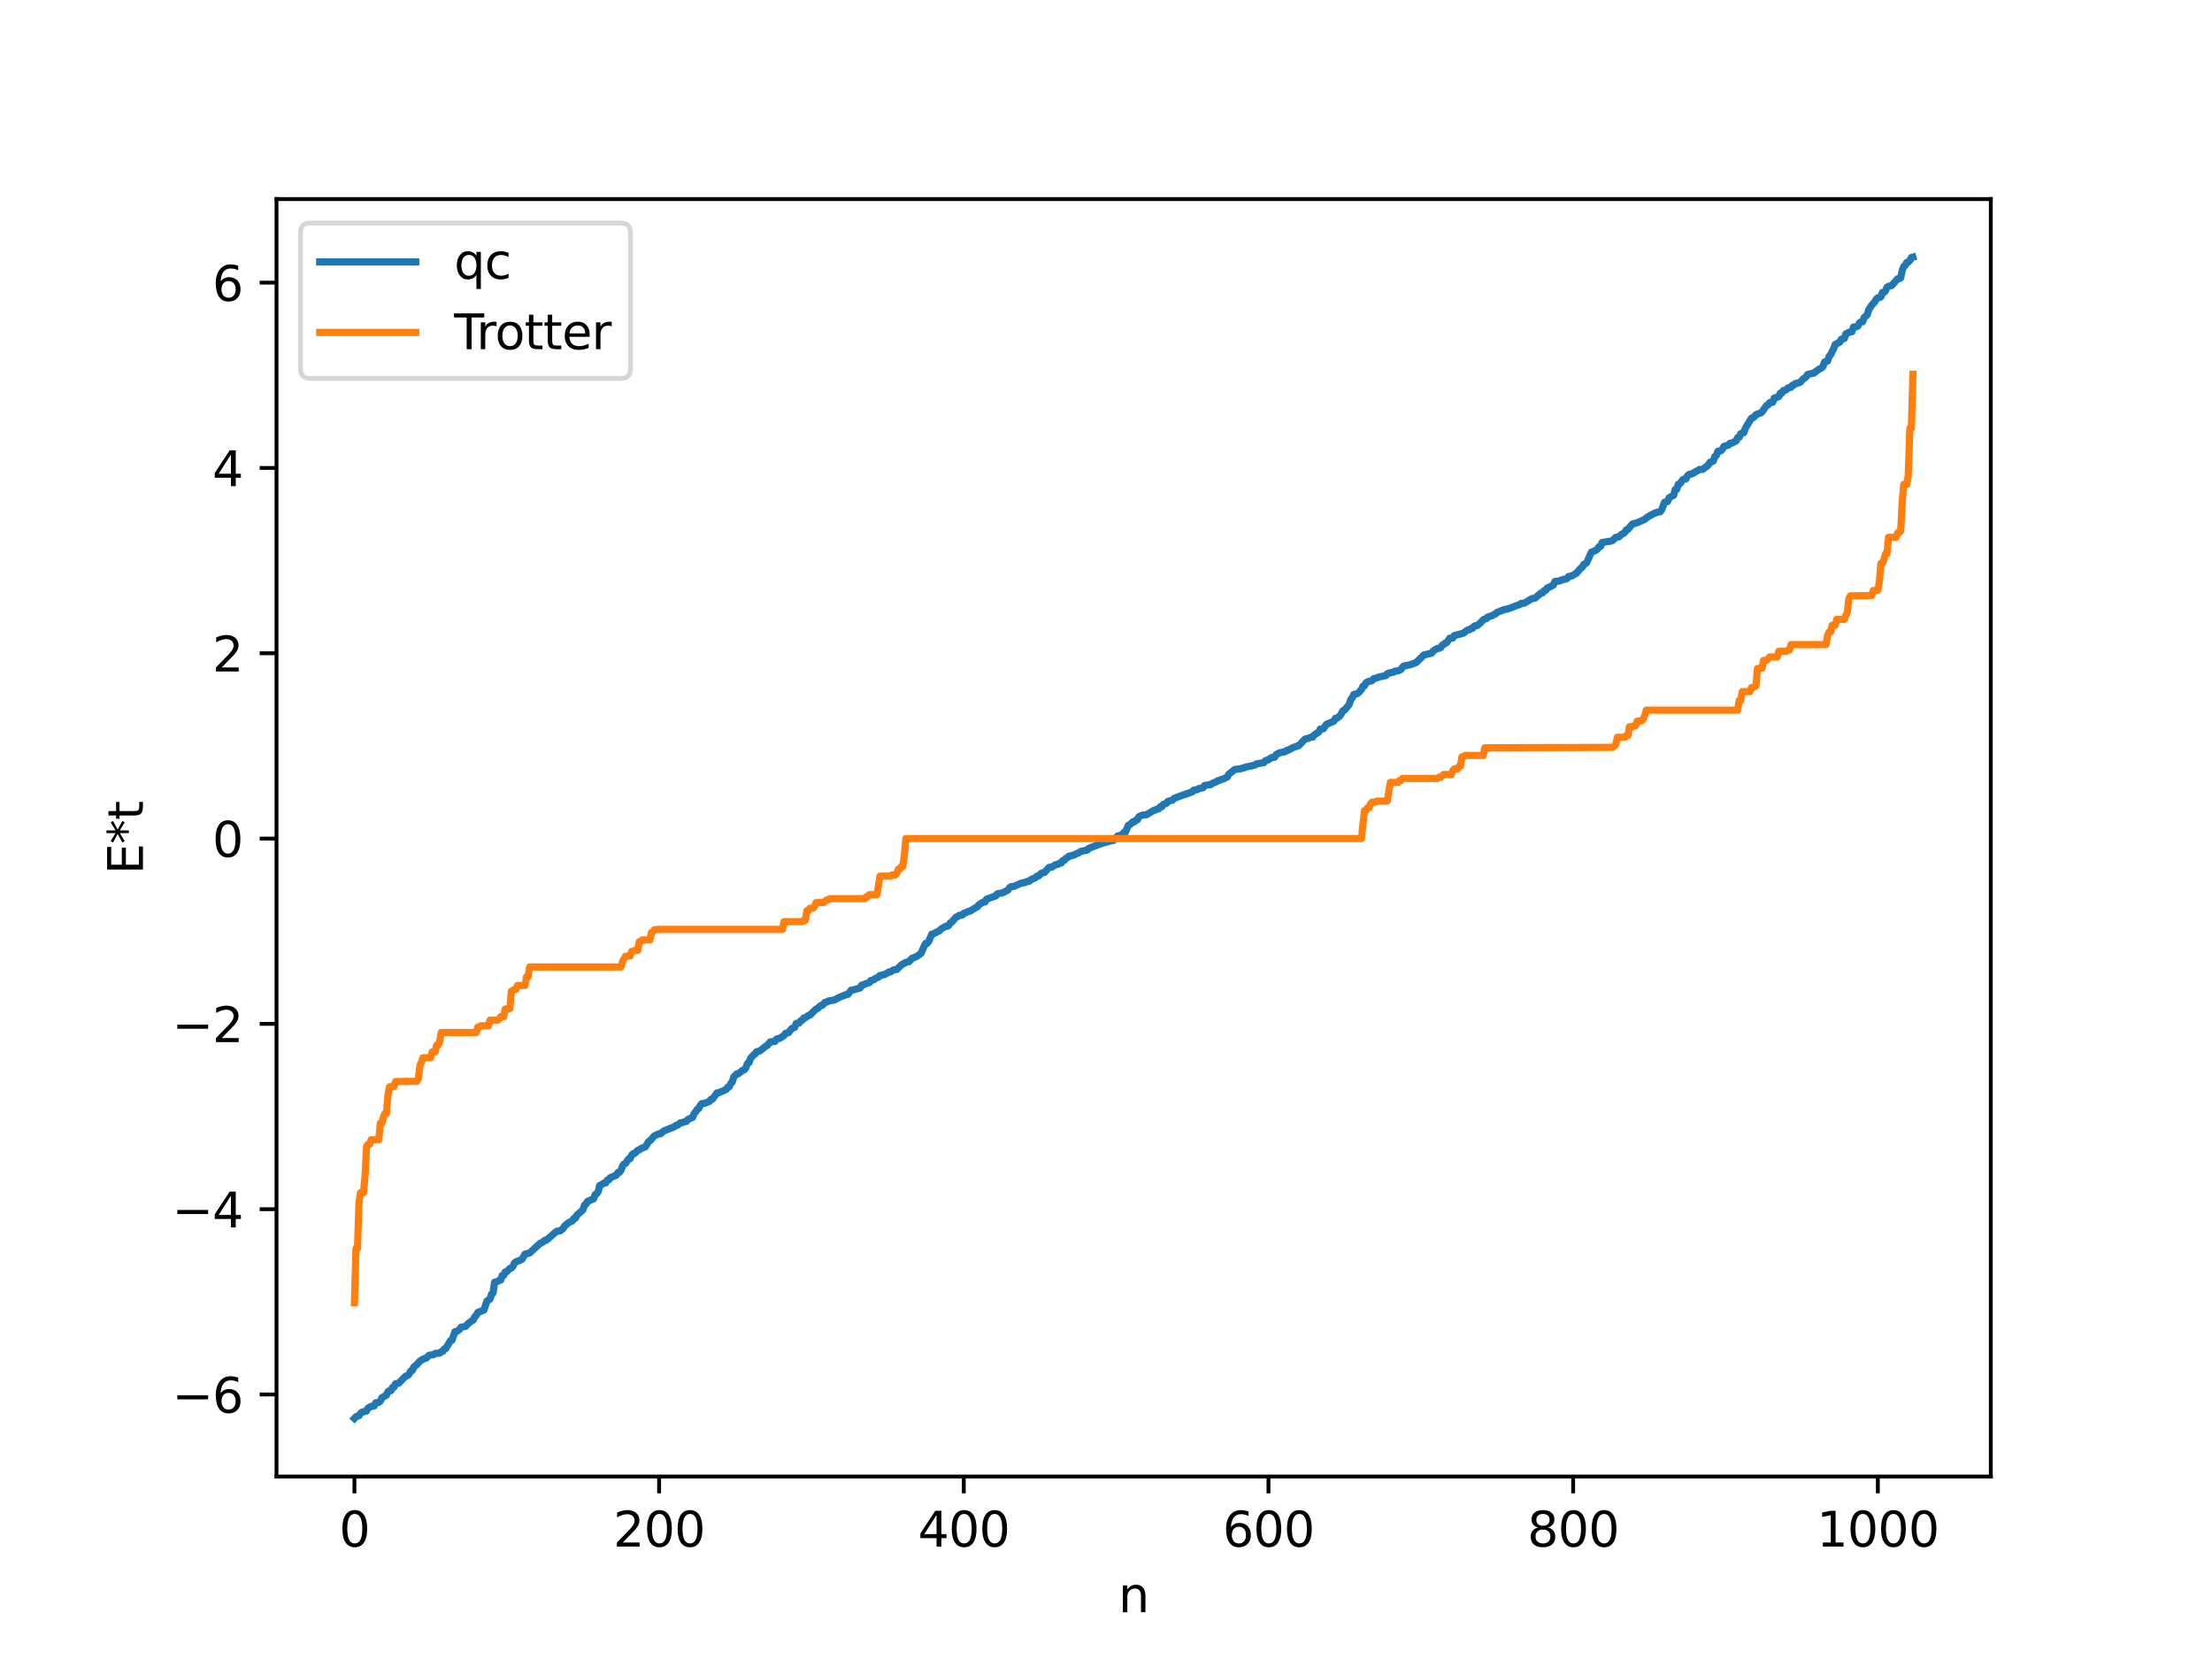 <?xml version="1.0" encoding="utf-8" standalone="no"?>
<!DOCTYPE svg PUBLIC "-//W3C//DTD SVG 1.1//EN"
  "http://www.w3.org/Graphics/SVG/1.1/DTD/svg11.dtd">
<svg xmlns:xlink="http://www.w3.org/1999/xlink" width="460.8pt" height="345.6pt" viewBox="0 0 460.8 345.6" xmlns="http://www.w3.org/2000/svg" version="1.1">
 <defs>
  <style type="text/css">*{stroke-linejoin: round; stroke-linecap: butt}</style>
 </defs>
 <g id="figure_1">
  <g id="patch_1">
   <path d="M 0 345.6 
L 460.8 345.6 
L 460.8 0 
L 0 0 
z
" style="fill: #ffffff"/>
  </g>
  <g id="axes_1">
   <g id="patch_2">
    <path d="M 57.6 307.584 
L 414.72 307.584 
L 414.72 41.472 
L 57.6 41.472 
z
" style="fill: #ffffff"/>
   </g>
   <g id="matplotlib.axis_1">
    <g id="xtick_1">
     <g id="line2d_1">
      <defs>
       <path id="m71a234189a" d="M 0 0 
L 0 3.5 
" style="stroke: #000000; stroke-width: 0.8"/>
      </defs>
      <g>
       <use xlink:href="#m71a234189a" x="73.833" y="307.584" style="stroke: #000000; stroke-width: 0.8"/>
      </g>
     </g>
     <g id="text_1">
      <!-- 0 -->
      <g transform="translate(70.651 322.182) scale(0.1 -0.1)">
       <defs>
        <path id="DejaVuSans-30" d="M 2034 4250 
Q 1547 4250 1301 3770 
Q 1056 3291 1056 2328 
Q 1056 1369 1301 889 
Q 1547 409 2034 409 
Q 2525 409 2770 889 
Q 3016 1369 3016 2328 
Q 3016 3291 2770 3770 
Q 2525 4250 2034 4250 
z
M 2034 4750 
Q 2819 4750 3233 4129 
Q 3647 3509 3647 2328 
Q 3647 1150 3233 529 
Q 2819 -91 2034 -91 
Q 1250 -91 836 529 
Q 422 1150 422 2328 
Q 422 3509 836 4129 
Q 1250 4750 2034 4750 
z
" transform="scale(0.016)"/>
       </defs>
       <use xlink:href="#DejaVuSans-30"/>
      </g>
     </g>
    </g>
    <g id="xtick_2">
     <g id="line2d_2">
      <g>
       <use xlink:href="#m71a234189a" x="137.304" y="307.584" style="stroke: #000000; stroke-width: 0.8"/>
      </g>
     </g>
     <g id="text_2">
      <!-- 200 -->
      <g transform="translate(127.76 322.182) scale(0.1 -0.1)">
       <defs>
        <path id="DejaVuSans-32" d="M 1228 531 
L 3431 531 
L 3431 0 
L 469 0 
L 469 531 
Q 828 903 1448 1529 
Q 2069 2156 2228 2338 
Q 2531 2678 2651 2914 
Q 2772 3150 2772 3378 
Q 2772 3750 2511 3984 
Q 2250 4219 1831 4219 
Q 1534 4219 1204 4116 
Q 875 4013 500 3803 
L 500 4441 
Q 881 4594 1212 4672 
Q 1544 4750 1819 4750 
Q 2544 4750 2975 4387 
Q 3406 4025 3406 3419 
Q 3406 3131 3298 2873 
Q 3191 2616 2906 2266 
Q 2828 2175 2409 1742 
Q 1991 1309 1228 531 
z
" transform="scale(0.016)"/>
       </defs>
       <use xlink:href="#DejaVuSans-32"/>
       <use xlink:href="#DejaVuSans-30" x="63.623"/>
       <use xlink:href="#DejaVuSans-30" x="127.246"/>
      </g>
     </g>
    </g>
    <g id="xtick_3">
     <g id="line2d_3">
      <g>
       <use xlink:href="#m71a234189a" x="200.775" y="307.584" style="stroke: #000000; stroke-width: 0.8"/>
      </g>
     </g>
     <g id="text_3">
      <!-- 400 -->
      <g transform="translate(191.231 322.182) scale(0.1 -0.1)">
       <defs>
        <path id="DejaVuSans-34" d="M 2419 4116 
L 825 1625 
L 2419 1625 
L 2419 4116 
z
M 2253 4666 
L 3047 4666 
L 3047 1625 
L 3713 1625 
L 3713 1100 
L 3047 1100 
L 3047 0 
L 2419 0 
L 2419 1100 
L 313 1100 
L 313 1709 
L 2253 4666 
z
" transform="scale(0.016)"/>
       </defs>
       <use xlink:href="#DejaVuSans-34"/>
       <use xlink:href="#DejaVuSans-30" x="63.623"/>
       <use xlink:href="#DejaVuSans-30" x="127.246"/>
      </g>
     </g>
    </g>
    <g id="xtick_4">
     <g id="line2d_4">
      <g>
       <use xlink:href="#m71a234189a" x="264.246" y="307.584" style="stroke: #000000; stroke-width: 0.8"/>
      </g>
     </g>
     <g id="text_4">
      <!-- 600 -->
      <g transform="translate(254.702 322.182) scale(0.1 -0.1)">
       <defs>
        <path id="DejaVuSans-36" d="M 2113 2584 
Q 1688 2584 1439 2293 
Q 1191 2003 1191 1497 
Q 1191 994 1439 701 
Q 1688 409 2113 409 
Q 2538 409 2786 701 
Q 3034 994 3034 1497 
Q 3034 2003 2786 2293 
Q 2538 2584 2113 2584 
z
M 3366 4563 
L 3366 3988 
Q 3128 4100 2886 4159 
Q 2644 4219 2406 4219 
Q 1781 4219 1451 3797 
Q 1122 3375 1075 2522 
Q 1259 2794 1537 2939 
Q 1816 3084 2150 3084 
Q 2853 3084 3261 2657 
Q 3669 2231 3669 1497 
Q 3669 778 3244 343 
Q 2819 -91 2113 -91 
Q 1303 -91 875 529 
Q 447 1150 447 2328 
Q 447 3434 972 4092 
Q 1497 4750 2381 4750 
Q 2619 4750 2861 4703 
Q 3103 4656 3366 4563 
z
" transform="scale(0.016)"/>
       </defs>
       <use xlink:href="#DejaVuSans-36"/>
       <use xlink:href="#DejaVuSans-30" x="63.623"/>
       <use xlink:href="#DejaVuSans-30" x="127.246"/>
      </g>
     </g>
    </g>
    <g id="xtick_5">
     <g id="line2d_5">
      <g>
       <use xlink:href="#m71a234189a" x="327.717" y="307.584" style="stroke: #000000; stroke-width: 0.8"/>
      </g>
     </g>
     <g id="text_5">
      <!-- 800 -->
      <g transform="translate(318.173 322.182) scale(0.1 -0.1)">
       <defs>
        <path id="DejaVuSans-38" d="M 2034 2216 
Q 1584 2216 1326 1975 
Q 1069 1734 1069 1313 
Q 1069 891 1326 650 
Q 1584 409 2034 409 
Q 2484 409 2743 651 
Q 3003 894 3003 1313 
Q 3003 1734 2745 1975 
Q 2488 2216 2034 2216 
z
M 1403 2484 
Q 997 2584 770 2862 
Q 544 3141 544 3541 
Q 544 4100 942 4425 
Q 1341 4750 2034 4750 
Q 2731 4750 3128 4425 
Q 3525 4100 3525 3541 
Q 3525 3141 3298 2862 
Q 3072 2584 2669 2484 
Q 3125 2378 3379 2068 
Q 3634 1759 3634 1313 
Q 3634 634 3220 271 
Q 2806 -91 2034 -91 
Q 1263 -91 848 271 
Q 434 634 434 1313 
Q 434 1759 690 2068 
Q 947 2378 1403 2484 
z
M 1172 3481 
Q 1172 3119 1398 2916 
Q 1625 2713 2034 2713 
Q 2441 2713 2670 2916 
Q 2900 3119 2900 3481 
Q 2900 3844 2670 4047 
Q 2441 4250 2034 4250 
Q 1625 4250 1398 4047 
Q 1172 3844 1172 3481 
z
" transform="scale(0.016)"/>
       </defs>
       <use xlink:href="#DejaVuSans-38"/>
       <use xlink:href="#DejaVuSans-30" x="63.623"/>
       <use xlink:href="#DejaVuSans-30" x="127.246"/>
      </g>
     </g>
    </g>
    <g id="xtick_6">
     <g id="line2d_6">
      <g>
       <use xlink:href="#m71a234189a" x="391.188" y="307.584" style="stroke: #000000; stroke-width: 0.8"/>
      </g>
     </g>
     <g id="text_6">
      <!-- 1000 -->
      <g transform="translate(378.463 322.182) scale(0.1 -0.1)">
       <defs>
        <path id="DejaVuSans-31" d="M 794 531 
L 1825 531 
L 1825 4091 
L 703 3866 
L 703 4441 
L 1819 4666 
L 2450 4666 
L 2450 531 
L 3481 531 
L 3481 0 
L 794 0 
L 794 531 
z
" transform="scale(0.016)"/>
       </defs>
       <use xlink:href="#DejaVuSans-31"/>
       <use xlink:href="#DejaVuSans-30" x="63.623"/>
       <use xlink:href="#DejaVuSans-30" x="127.246"/>
       <use xlink:href="#DejaVuSans-30" x="190.869"/>
      </g>
     </g>
    </g>
    <g id="text_7">
     <!-- n -->
     <g transform="translate(232.991 335.861) scale(0.1 -0.1)">
      <defs>
       <path id="DejaVuSans-6e" d="M 3513 2113 
L 3513 0 
L 2938 0 
L 2938 2094 
Q 2938 2591 2744 2837 
Q 2550 3084 2163 3084 
Q 1697 3084 1428 2787 
Q 1159 2491 1159 1978 
L 1159 0 
L 581 0 
L 581 3500 
L 1159 3500 
L 1159 2956 
Q 1366 3272 1645 3428 
Q 1925 3584 2291 3584 
Q 2894 3584 3203 3211 
Q 3513 2838 3513 2113 
z
" transform="scale(0.016)"/>
      </defs>
      <use xlink:href="#DejaVuSans-6e"/>
     </g>
    </g>
   </g>
   <g id="matplotlib.axis_2">
    <g id="ytick_1">
     <g id="line2d_7">
      <defs>
       <path id="md663ea1584" d="M 0 0 
L -3.5 0 
" style="stroke: #000000; stroke-width: 0.8"/>
      </defs>
      <g>
       <use xlink:href="#md663ea1584" x="57.6" y="290.497" style="stroke: #000000; stroke-width: 0.8"/>
      </g>
     </g>
     <g id="text_8">
      <!-- −6 -->
      <g transform="translate(35.858 294.296) scale(0.1 -0.1)">
       <defs>
        <path id="DejaVuSans-2212" d="M 678 2272 
L 4684 2272 
L 4684 1741 
L 678 1741 
L 678 2272 
z
" transform="scale(0.016)"/>
       </defs>
       <use xlink:href="#DejaVuSans-2212"/>
       <use xlink:href="#DejaVuSans-36" x="83.789"/>
      </g>
     </g>
    </g>
    <g id="ytick_2">
     <g id="line2d_8">
      <g>
       <use xlink:href="#md663ea1584" x="57.6" y="251.894" style="stroke: #000000; stroke-width: 0.8"/>
      </g>
     </g>
     <g id="text_9">
      <!-- −4 -->
      <g transform="translate(35.858 255.693) scale(0.1 -0.1)">
       <use xlink:href="#DejaVuSans-2212"/>
       <use xlink:href="#DejaVuSans-34" x="83.789"/>
      </g>
     </g>
    </g>
    <g id="ytick_3">
     <g id="line2d_9">
      <g>
       <use xlink:href="#md663ea1584" x="57.6" y="213.291" style="stroke: #000000; stroke-width: 0.8"/>
      </g>
     </g>
     <g id="text_10">
      <!-- −2 -->
      <g transform="translate(35.858 217.09) scale(0.1 -0.1)">
       <use xlink:href="#DejaVuSans-2212"/>
       <use xlink:href="#DejaVuSans-32" x="83.789"/>
      </g>
     </g>
    </g>
    <g id="ytick_4">
     <g id="line2d_10">
      <g>
       <use xlink:href="#md663ea1584" x="57.6" y="174.688" style="stroke: #000000; stroke-width: 0.8"/>
      </g>
     </g>
     <g id="text_11">
      <!-- 0 -->
      <g transform="translate(44.237 178.487) scale(0.1 -0.1)">
       <use xlink:href="#DejaVuSans-30"/>
      </g>
     </g>
    </g>
    <g id="ytick_5">
     <g id="line2d_11">
      <g>
       <use xlink:href="#md663ea1584" x="57.6" y="136.085" style="stroke: #000000; stroke-width: 0.8"/>
      </g>
     </g>
     <g id="text_12">
      <!-- 2 -->
      <g transform="translate(44.237 139.884) scale(0.1 -0.1)">
       <use xlink:href="#DejaVuSans-32"/>
      </g>
     </g>
    </g>
    <g id="ytick_6">
     <g id="line2d_12">
      <g>
       <use xlink:href="#md663ea1584" x="57.6" y="97.482" style="stroke: #000000; stroke-width: 0.8"/>
      </g>
     </g>
     <g id="text_13">
      <!-- 4 -->
      <g transform="translate(44.237 101.281) scale(0.1 -0.1)">
       <use xlink:href="#DejaVuSans-34"/>
      </g>
     </g>
    </g>
    <g id="ytick_7">
     <g id="line2d_13">
      <g>
       <use xlink:href="#md663ea1584" x="57.6" y="58.879" style="stroke: #000000; stroke-width: 0.8"/>
      </g>
     </g>
     <g id="text_14">
      <!-- 6 -->
      <g transform="translate(44.237 62.678) scale(0.1 -0.1)">
       <use xlink:href="#DejaVuSans-36"/>
      </g>
     </g>
    </g>
    <g id="text_15">
     <!-- E*t -->
     <g transform="translate(29.778 182.148) rotate(-90) scale(0.1 -0.1)">
      <defs>
       <path id="DejaVuSans-45" d="M 628 4666 
L 3578 4666 
L 3578 4134 
L 1259 4134 
L 1259 2753 
L 3481 2753 
L 3481 2222 
L 1259 2222 
L 1259 531 
L 3634 531 
L 3634 0 
L 628 0 
L 628 4666 
z
" transform="scale(0.016)"/>
       <path id="DejaVuSans-2a" d="M 3009 3897 
L 1888 3291 
L 3009 2681 
L 2828 2375 
L 1778 3009 
L 1778 1831 
L 1422 1831 
L 1422 3009 
L 372 2375 
L 191 2681 
L 1313 3291 
L 191 3897 
L 372 4206 
L 1422 3572 
L 1422 4750 
L 1778 4750 
L 1778 3572 
L 2828 4206 
L 3009 3897 
z
" transform="scale(0.016)"/>
       <path id="DejaVuSans-74" d="M 1172 4494 
L 1172 3500 
L 2356 3500 
L 2356 3053 
L 1172 3053 
L 1172 1153 
Q 1172 725 1289 603 
Q 1406 481 1766 481 
L 2356 481 
L 2356 0 
L 1766 0 
Q 1100 0 847 248 
Q 594 497 594 1153 
L 594 3053 
L 172 3053 
L 172 3500 
L 594 3500 
L 594 4494 
L 1172 4494 
z
" transform="scale(0.016)"/>
      </defs>
      <use xlink:href="#DejaVuSans-45"/>
      <use xlink:href="#DejaVuSans-2a" x="63.184"/>
      <use xlink:href="#DejaVuSans-74" x="113.184"/>
     </g>
    </g>
   </g>
   <g id="line2d_14">
    <path d="M 73.833 295.488 
L 74.15 295.142 
L 74.785 294.902 
L 75.102 294.441 
L 75.42 294.18 
L 76.372 293.911 
L 76.689 293.314 
L 77.324 292.976 
L 77.958 292.872 
L 78.276 292.221 
L 78.91 292.148 
L 79.228 291.89 
L 79.545 291.188 
L 80.497 290.631 
L 80.815 289.913 
L 81.132 289.708 
L 81.449 289.7 
L 81.767 289.028 
L 82.084 288.964 
L 82.401 288.256 
L 83.036 288.168 
L 84.305 286.856 
L 84.623 286.624 
L 84.94 286.549 
L 85.258 286.196 
L 85.575 285.585 
L 85.892 285.482 
L 86.21 284.747 
L 86.844 284.275 
L 87.479 283.516 
L 88.431 282.988 
L 88.748 282.962 
L 89.383 282.329 
L 90.335 282.179 
L 90.653 281.947 
L 91.605 281.88 
L 91.922 281.579 
L 92.239 281.511 
L 92.557 280.985 
L 92.874 280.919 
L 93.826 279.297 
L 94.143 279.221 
L 94.778 277.409 
L 95.096 277.373 
L 95.73 276.958 
L 96.048 276.486 
L 97 276.29 
L 97.634 275.622 
L 98.586 274.967 
L 98.904 274.304 
L 99.221 274.021 
L 99.539 273.407 
L 100.808 272.909 
L 101.443 271.019 
L 102.077 270.625 
L 102.395 269.586 
L 102.712 269.357 
L 103.029 267.124 
L 103.664 266.947 
L 103.981 266.727 
L 104.299 266.67 
L 104.616 265.707 
L 104.934 265.688 
L 105.251 264.967 
L 105.568 264.92 
L 106.203 264.24 
L 106.52 264.162 
L 106.838 263.844 
L 107.155 263.115 
L 107.472 262.859 
L 108.107 262.624 
L 108.742 262.335 
L 109.377 261.243 
L 110.329 261.022 
L 112.55 258.968 
L 112.867 258.893 
L 113.502 258.388 
L 113.82 258.356 
L 115.724 256.686 
L 116.041 256.487 
L 116.676 256.418 
L 117.31 255.917 
L 117.628 255.378 
L 118.262 254.865 
L 118.58 254.623 
L 119.215 254.361 
L 119.532 253.821 
L 119.849 253.772 
L 120.167 253.143 
L 121.436 252.032 
L 121.753 251.06 
L 122.071 250.832 
L 122.388 250.286 
L 123.658 249.728 
L 123.975 248.87 
L 124.292 248.685 
L 124.61 248.253 
L 124.927 246.963 
L 125.244 246.843 
L 125.879 246.41 
L 126.196 246.405 
L 126.514 245.831 
L 126.831 245.778 
L 127.148 245.332 
L 128.418 244.794 
L 128.735 244.253 
L 129.053 244.205 
L 129.37 243.789 
L 129.687 242.904 
L 130.005 242.467 
L 130.322 242.363 
L 130.957 241.394 
L 131.274 241.362 
L 131.591 240.629 
L 131.909 240.327 
L 132.226 240.27 
L 132.861 239.639 
L 133.178 239.537 
L 133.496 239.28 
L 134.448 238.904 
L 135.082 237.847 
L 135.4 237.64 
L 136.352 236.593 
L 137.304 236.182 
L 137.621 236.173 
L 138.256 235.612 
L 140.477 234.721 
L 140.795 234.454 
L 141.112 234.42 
L 141.747 233.893 
L 142.064 233.888 
L 142.699 233.638 
L 143.016 233.609 
L 143.334 233.181 
L 144.286 232.767 
L 144.603 231.953 
L 144.92 231.629 
L 145.238 231.107 
L 145.555 230.926 
L 145.872 230.286 
L 146.19 229.916 
L 146.824 229.834 
L 147.777 229.448 
L 148.094 229.009 
L 148.411 228.992 
L 149.363 227.67 
L 149.681 227.663 
L 151.267 226.966 
L 151.585 226.491 
L 151.902 226.406 
L 152.22 225.714 
L 152.537 225.424 
L 152.854 224.347 
L 153.489 223.721 
L 153.806 223.681 
L 154.758 222.921 
L 155.076 222.838 
L 155.393 222.392 
L 155.71 221.542 
L 156.028 221.38 
L 156.345 220.463 
L 156.98 219.768 
L 157.297 219.576 
L 157.615 219.094 
L 158.249 218.951 
L 159.519 217.959 
L 159.836 217.78 
L 160.471 217.042 
L 161.423 216.943 
L 161.74 216.476 
L 162.375 216.327 
L 163.327 215.712 
L 163.644 215.275 
L 164.279 215.101 
L 164.914 214.288 
L 165.548 214.016 
L 165.866 213.196 
L 166.5 213.1 
L 166.818 212.636 
L 167.135 212.511 
L 167.453 212.063 
L 167.77 212.021 
L 168.405 211.547 
L 168.722 211.456 
L 169.991 210.217 
L 170.309 210.087 
L 170.943 209.494 
L 171.261 209.451 
L 171.896 208.793 
L 172.213 208.777 
L 172.53 208.539 
L 173.8 208.323 
L 174.434 207.965 
L 175.386 207.541 
L 175.704 207.458 
L 176.021 207.251 
L 176.656 207.137 
L 177.291 206.289 
L 177.925 206.182 
L 179.195 205.792 
L 179.512 205.213 
L 179.829 205.178 
L 180.464 204.882 
L 181.099 204.718 
L 181.416 204.26 
L 182.051 204.094 
L 182.368 203.815 
L 183.003 203.569 
L 183.32 203.192 
L 183.638 203.185 
L 183.955 203.044 
L 184.272 203.027 
L 184.907 202.647 
L 185.224 202.462 
L 185.542 202.454 
L 186.177 202.035 
L 186.811 201.969 
L 187.763 201.024 
L 188.715 200.473 
L 189.35 200.344 
L 189.985 199.628 
L 190.937 199.273 
L 191.889 198.586 
L 192.524 197.077 
L 192.841 196.516 
L 193.158 196.501 
L 193.476 196.09 
L 194.11 194.603 
L 194.428 194.553 
L 195.38 194.04 
L 195.697 193.91 
L 196.015 193.55 
L 196.967 192.979 
L 197.284 192.959 
L 197.601 192.818 
L 197.919 192.282 
L 198.236 192.117 
L 199.188 191.031 
L 199.505 190.951 
L 199.823 190.685 
L 200.458 190.628 
L 200.775 190.255 
L 201.092 190.187 
L 201.727 189.861 
L 202.044 189.822 
L 203.314 189.037 
L 203.631 188.902 
L 203.948 188.456 
L 204.9 187.888 
L 205.218 187.886 
L 205.535 187.298 
L 207.439 186.634 
L 207.757 186.204 
L 208.391 186.063 
L 208.709 186.054 
L 209.978 185.425 
L 210.296 184.922 
L 210.613 184.717 
L 211.248 184.64 
L 212.834 183.94 
L 213.469 183.874 
L 213.786 183.672 
L 214.421 183.575 
L 214.739 183.252 
L 215.691 182.857 
L 216.008 182.524 
L 216.325 182.498 
L 216.96 181.883 
L 217.595 181.743 
L 218.547 180.689 
L 219.181 180.615 
L 219.816 180.168 
L 220.451 180.029 
L 220.768 179.783 
L 221.086 179.773 
L 221.403 179.265 
L 221.72 179.235 
L 222.038 178.808 
L 222.355 178.692 
L 222.672 178.356 
L 222.99 178.343 
L 223.307 178.189 
L 223.624 178.171 
L 224.259 177.829 
L 224.577 177.739 
L 225.211 177.335 
L 226.481 177.082 
L 226.798 176.738 
L 229.02 175.871 
L 229.654 175.665 
L 231.558 175.118 
L 231.876 175.098 
L 232.193 174.886 
L 232.828 174.147 
L 233.145 174.113 
L 233.78 173.846 
L 234.097 173.45 
L 234.415 173.392 
L 235.049 171.922 
L 235.367 171.817 
L 236.001 171.21 
L 236.319 171.208 
L 236.636 170.838 
L 236.953 170.763 
L 237.271 170.129 
L 237.905 169.83 
L 238.858 169.713 
L 239.492 169.324 
L 240.444 168.765 
L 240.762 168.714 
L 241.079 168.528 
L 241.396 168.499 
L 241.714 168.055 
L 242.031 168.048 
L 242.348 167.558 
L 242.983 167.363 
L 243.3 166.937 
L 244.253 166.693 
L 244.57 166.322 
L 246.157 165.72 
L 248.378 164.957 
L 248.696 164.587 
L 249.33 164.523 
L 249.648 164.295 
L 250.6 164.103 
L 250.917 163.645 
L 251.869 163.476 
L 252.186 163.469 
L 252.504 163.214 
L 253.456 162.815 
L 253.773 162.602 
L 254.091 162.563 
L 254.408 162.369 
L 254.725 162.313 
L 255.677 161.858 
L 255.995 161.262 
L 257.264 160.291 
L 258.534 160.145 
L 258.851 159.976 
L 259.168 159.96 
L 259.486 159.802 
L 260.12 159.675 
L 261.39 159.391 
L 261.707 159.149 
L 263.294 158.861 
L 263.611 158.465 
L 264.246 158.267 
L 264.881 157.813 
L 265.515 157.75 
L 265.833 157.22 
L 266.467 156.848 
L 267.737 156.577 
L 268.054 156.319 
L 268.372 156.275 
L 269.324 155.758 
L 270.593 155.283 
L 271.862 153.957 
L 272.497 153.811 
L 273.132 153.567 
L 273.449 153.55 
L 273.767 153.112 
L 274.719 152.498 
L 275.036 151.873 
L 275.671 151.827 
L 276.305 150.908 
L 277.892 150.218 
L 278.21 149.62 
L 278.527 149.6 
L 279.162 149.11 
L 279.796 148.04 
L 280.114 147.908 
L 281.066 146.76 
L 281.383 145.724 
L 281.7 145.395 
L 282.018 144.666 
L 282.653 144.528 
L 282.97 144.347 
L 283.605 143.651 
L 283.922 142.953 
L 284.239 142.875 
L 284.557 142.254 
L 284.874 142.048 
L 285.826 141.79 
L 286.143 141.392 
L 286.778 141.211 
L 287.413 140.981 
L 288.048 140.884 
L 288.682 140.729 
L 289 140.345 
L 289.317 140.202 
L 289.634 140.2 
L 289.952 140.044 
L 290.269 140.042 
L 290.586 139.802 
L 291.221 139.766 
L 291.856 139.447 
L 292.173 138.959 
L 292.491 138.737 
L 293.76 138.484 
L 295.029 138.013 
L 296.616 136.443 
L 298.203 136.082 
L 298.52 135.632 
L 299.472 135.07 
L 299.79 135.067 
L 300.107 134.914 
L 300.424 134.414 
L 300.742 134.262 
L 301.059 133.95 
L 301.377 133.874 
L 302.011 132.943 
L 302.646 132.903 
L 302.963 132.406 
L 304.867 131.896 
L 305.502 131.393 
L 305.82 131.204 
L 306.137 131.179 
L 306.454 130.912 
L 306.772 130.873 
L 307.089 130.451 
L 307.406 130.323 
L 307.724 130.321 
L 308.358 129.808 
L 308.993 129.126 
L 309.31 128.929 
L 309.628 128.872 
L 309.945 128.535 
L 310.897 128.241 
L 311.215 128.006 
L 311.532 127.91 
L 311.849 127.577 
L 313.436 126.97 
L 314.071 126.868 
L 315.975 126.142 
L 316.61 125.914 
L 316.927 125.696 
L 317.562 125.649 
L 319.148 124.699 
L 319.783 124.591 
L 321.053 123.509 
L 321.37 123.502 
L 321.687 123.028 
L 322.005 122.971 
L 322.322 122.495 
L 323.274 122.062 
L 323.591 121.865 
L 323.909 121.131 
L 324.861 121.038 
L 325.178 120.824 
L 325.496 120.811 
L 325.813 120.661 
L 326.13 120.648 
L 326.448 120.497 
L 326.765 120.094 
L 327.4 119.991 
L 328.034 119.614 
L 328.352 119.449 
L 329.304 118.372 
L 329.621 118.133 
L 329.939 117.56 
L 330.256 117.453 
L 330.573 117.155 
L 331.208 115.688 
L 331.525 115.016 
L 332.16 114.755 
L 332.477 114.64 
L 332.795 114.352 
L 333.112 113.871 
L 333.429 113.841 
L 333.747 113.019 
L 335.651 112.699 
L 335.968 112.566 
L 336.603 111.932 
L 337.238 111.831 
L 337.872 111.253 
L 338.19 111.122 
L 338.507 110.844 
L 338.824 110.363 
L 339.142 110.267 
L 339.777 109.492 
L 340.094 109.156 
L 341.046 108.9 
L 342.633 108.195 
L 343.267 107.674 
L 344.537 106.968 
L 345.489 106.628 
L 345.806 106.626 
L 346.124 106.27 
L 346.758 104.622 
L 347.393 104.467 
L 347.71 103.684 
L 348.662 103.165 
L 348.98 101.972 
L 349.297 101.948 
L 349.615 100.884 
L 349.932 100.783 
L 350.567 99.93 
L 350.884 99.794 
L 351.201 99.787 
L 351.519 99.128 
L 351.836 98.841 
L 352.471 98.705 
L 354.058 97.794 
L 354.692 97.768 
L 355.327 97.297 
L 355.644 97.107 
L 356.279 96.255 
L 356.596 96.206 
L 356.914 96.041 
L 357.231 95.107 
L 357.548 94.883 
L 357.866 94.018 
L 358.5 93.894 
L 358.818 93.559 
L 359.135 92.977 
L 360.087 92.72 
L 360.405 92.332 
L 360.722 92.327 
L 361.674 91.843 
L 361.991 91.165 
L 362.309 91.089 
L 362.626 90.355 
L 363.261 90.141 
L 363.578 89.223 
L 364.848 87.136 
L 365.165 87.023 
L 365.482 86.781 
L 365.8 86.388 
L 366.434 86.13 
L 366.752 86.047 
L 367.069 85.814 
L 368.021 84.43 
L 368.339 84.351 
L 368.656 83.872 
L 369.291 83.801 
L 369.608 82.923 
L 370.243 82.755 
L 370.56 82.601 
L 370.877 81.891 
L 371.195 81.875 
L 371.512 81.357 
L 371.829 81.337 
L 372.147 81.147 
L 372.464 80.798 
L 373.099 80.69 
L 373.416 80.245 
L 373.734 80.184 
L 374.051 79.868 
L 374.368 79.853 
L 375.003 79.643 
L 375.638 78.952 
L 376.272 78.482 
L 376.59 77.988 
L 377.859 77.724 
L 378.811 76.989 
L 379.446 76.655 
L 379.763 76.347 
L 380.081 75.418 
L 380.715 75.209 
L 381.033 74.254 
L 381.35 73.915 
L 381.985 72.608 
L 382.302 71.767 
L 383.254 71.265 
L 383.572 70.679 
L 384.206 70.52 
L 384.524 69.558 
L 384.841 69.454 
L 385.158 69.215 
L 385.793 69.1 
L 386.11 68.127 
L 386.745 68.053 
L 387.062 67.877 
L 387.38 67.239 
L 387.697 67.067 
L 388.015 67.025 
L 388.332 66.15 
L 388.967 65.59 
L 389.284 64.551 
L 389.919 63.554 
L 390.553 62.882 
L 390.871 62.295 
L 391.188 62.02 
L 391.505 61.993 
L 391.823 61.834 
L 392.14 60.933 
L 392.458 60.93 
L 392.775 60.579 
L 393.092 59.842 
L 393.41 59.651 
L 394.044 59.49 
L 395.314 58.096 
L 395.631 58.055 
L 395.948 57.892 
L 396.266 56.349 
L 396.583 55.519 
L 396.9 55.304 
L 397.218 54.661 
L 397.535 54.577 
L 397.853 54.264 
L 398.17 53.663 
L 398.487 53.568 
L 398.487 53.568 
" clip-path="url(#pe167f6ca0b)" style="fill: none; stroke: #1f77b4; stroke-width: 1.5; stroke-linecap: square"/>
   </g>
   <g id="line2d_15">
    <path d="M 73.833 271.392 
L 74.15 260.107 
L 74.467 260.107 
L 74.785 250.462 
L 75.102 248.458 
L 75.737 248.458 
L 76.054 244.849 
L 76.372 238.757 
L 76.689 238.383 
L 77.006 238.383 
L 77.324 237.44 
L 78.91 237.44 
L 79.228 234.003 
L 79.545 234.003 
L 79.862 232.759 
L 80.18 231.99 
L 80.497 231.99 
L 80.815 228.189 
L 81.132 226.4 
L 82.084 226.369 
L 82.401 225.31 
L 86.844 225.25 
L 87.162 224.671 
L 87.479 221.916 
L 87.796 221.308 
L 88.114 220.354 
L 89.7 220.354 
L 90.018 219.136 
L 90.653 219.136 
L 90.97 217.721 
L 91.287 217.721 
L 91.605 216.984 
L 91.922 215.087 
L 99.221 215.087 
L 99.539 213.958 
L 99.856 213.958 
L 100.173 213.69 
L 101.76 213.69 
L 102.077 212.519 
L 103.664 212.519 
L 103.981 212.255 
L 104.299 211.798 
L 104.934 211.798 
L 105.251 210.192 
L 106.203 210.111 
L 106.52 206.487 
L 107.155 206.129 
L 107.472 206.129 
L 107.79 205.294 
L 109.377 205.294 
L 109.694 203.462 
L 110.011 203.462 
L 110.329 201.439 
L 129.37 201.439 
L 129.687 200.289 
L 130.322 199.207 
L 131.274 199.138 
L 131.591 198.198 
L 131.909 198.198 
L 132.226 197.983 
L 132.861 197.983 
L 133.178 196.172 
L 133.496 196.172 
L 133.813 195.793 
L 135.4 195.793 
L 135.717 194.248 
L 136.034 194.04 
L 136.352 193.692 
L 136.986 193.604 
L 163.01 193.604 
L 163.327 192.001 
L 167.135 192.001 
L 167.453 191.708 
L 167.77 191.708 
L 168.087 189.724 
L 168.405 189.724 
L 168.722 189.195 
L 169.357 189.195 
L 169.674 188.853 
L 169.991 188.035 
L 171.578 188.035 
L 172.213 187.458 
L 172.53 187.458 
L 172.848 187.213 
L 180.147 187.213 
L 180.464 186.792 
L 180.781 186.792 
L 181.099 186.379 
L 182.686 186.379 
L 183.32 182.523 
L 185.542 182.489 
L 185.859 182.265 
L 186.494 182.265 
L 186.811 181.927 
L 187.129 181.079 
L 187.446 181.079 
L 187.763 180.504 
L 188.081 180.504 
L 188.398 178.107 
L 188.715 174.688 
L 283.605 174.688 
L 284.239 168.872 
L 284.557 168.872 
L 284.874 168.298 
L 285.191 168.298 
L 285.509 167.45 
L 285.826 167.111 
L 286.461 167.111 
L 286.778 166.887 
L 289 166.853 
L 289.634 162.998 
L 291.221 162.998 
L 291.539 162.585 
L 291.856 162.585 
L 292.173 162.163 
L 299.472 162.163 
L 299.79 161.918 
L 300.107 161.918 
L 300.742 161.341 
L 302.329 161.341 
L 302.646 160.523 
L 302.963 160.181 
L 303.598 160.181 
L 303.915 159.652 
L 304.233 159.652 
L 304.55 157.668 
L 304.867 157.668 
L 305.185 157.375 
L 308.993 157.375 
L 309.31 155.773 
L 335.968 155.685 
L 336.603 155.128 
L 336.92 153.584 
L 338.507 153.584 
L 338.824 153.204 
L 339.142 153.204 
L 339.459 151.394 
L 340.094 151.394 
L 340.411 151.179 
L 340.729 151.179 
L 341.046 150.238 
L 341.681 150.169 
L 341.998 150.169 
L 342.315 149.751 
L 342.633 149.088 
L 342.95 147.938 
L 361.991 147.938 
L 362.309 145.914 
L 362.626 145.914 
L 362.943 144.082 
L 364.53 144.082 
L 364.848 143.248 
L 365.165 143.248 
L 365.8 142.89 
L 366.117 139.265 
L 367.069 139.184 
L 367.386 137.578 
L 368.021 137.578 
L 368.656 136.857 
L 370.243 136.857 
L 370.56 135.686 
L 372.147 135.686 
L 372.464 135.419 
L 372.781 135.419 
L 373.099 134.289 
L 380.398 134.289 
L 380.715 132.393 
L 381.033 131.656 
L 381.35 131.656 
L 381.667 130.24 
L 382.302 130.24 
L 382.62 129.022 
L 384.206 129.022 
L 384.841 127.46 
L 385.158 124.706 
L 385.476 124.126 
L 389.919 124.066 
L 390.236 123.007 
L 391.188 122.976 
L 391.505 121.187 
L 391.823 117.386 
L 392.14 117.386 
L 392.458 116.618 
L 392.775 115.374 
L 393.092 115.374 
L 393.41 111.936 
L 394.996 111.936 
L 395.314 110.994 
L 395.631 110.994 
L 395.948 110.62 
L 396.266 104.527 
L 396.583 100.918 
L 397.218 100.918 
L 397.535 98.915 
L 397.853 89.269 
L 398.17 89.269 
L 398.487 77.985 
L 398.487 77.985 
" clip-path="url(#pe167f6ca0b)" style="fill: none; stroke: #ff7f0e; stroke-width: 1.5; stroke-linecap: square"/>
   </g>
   <g id="patch_3">
    <path d="M 57.6 307.584 
L 57.6 41.472 
" style="fill: none; stroke: #000000; stroke-width: 0.8; stroke-linejoin: miter; stroke-linecap: square"/>
   </g>
   <g id="patch_4">
    <path d="M 414.72 307.584 
L 414.72 41.472 
" style="fill: none; stroke: #000000; stroke-width: 0.8; stroke-linejoin: miter; stroke-linecap: square"/>
   </g>
   <g id="patch_5">
    <path d="M 57.6 307.584 
L 414.72 307.584 
" style="fill: none; stroke: #000000; stroke-width: 0.8; stroke-linejoin: miter; stroke-linecap: square"/>
   </g>
   <g id="patch_6">
    <path d="M 57.6 41.472 
L 414.72 41.472 
" style="fill: none; stroke: #000000; stroke-width: 0.8; stroke-linejoin: miter; stroke-linecap: square"/>
   </g>
   <g id="legend_1">
    <g id="patch_7">
     <path d="M 64.6 78.828 
L 129.342 78.828 
Q 131.342 78.828 131.342 76.828 
L 131.342 48.472 
Q 131.342 46.472 129.342 46.472 
L 64.6 46.472 
Q 62.6 46.472 62.6 48.472 
L 62.6 76.828 
Q 62.6 78.828 64.6 78.828 
z
" style="fill: #ffffff; opacity: 0.8; stroke: #cccccc; stroke-linejoin: miter"/>
    </g>
    <g id="line2d_16">
     <path d="M 66.6 54.57 
L 76.6 54.57 
L 86.6 54.57 
" style="fill: none; stroke: #1f77b4; stroke-width: 1.5; stroke-linecap: square"/>
    </g>
    <g id="text_16">
     <!-- qc -->
     <g transform="translate(94.6 58.07) scale(0.1 -0.1)">
      <defs>
       <path id="DejaVuSans-71" d="M 947 1747 
Q 947 1113 1208 752 
Q 1469 391 1925 391 
Q 2381 391 2643 752 
Q 2906 1113 2906 1747 
Q 2906 2381 2643 2742 
Q 2381 3103 1925 3103 
Q 1469 3103 1208 2742 
Q 947 2381 947 1747 
z
M 2906 525 
Q 2725 213 2448 61 
Q 2172 -91 1784 -91 
Q 1150 -91 751 415 
Q 353 922 353 1747 
Q 353 2572 751 3078 
Q 1150 3584 1784 3584 
Q 2172 3584 2448 3432 
Q 2725 3281 2906 2969 
L 2906 3500 
L 3481 3500 
L 3481 -1331 
L 2906 -1331 
L 2906 525 
z
" transform="scale(0.016)"/>
       <path id="DejaVuSans-63" d="M 3122 3366 
L 3122 2828 
Q 2878 2963 2633 3030 
Q 2388 3097 2138 3097 
Q 1578 3097 1268 2742 
Q 959 2388 959 1747 
Q 959 1106 1268 751 
Q 1578 397 2138 397 
Q 2388 397 2633 464 
Q 2878 531 3122 666 
L 3122 134 
Q 2881 22 2623 -34 
Q 2366 -91 2075 -91 
Q 1284 -91 818 406 
Q 353 903 353 1747 
Q 353 2603 823 3093 
Q 1294 3584 2113 3584 
Q 2378 3584 2631 3529 
Q 2884 3475 3122 3366 
z
" transform="scale(0.016)"/>
      </defs>
      <use xlink:href="#DejaVuSans-71"/>
      <use xlink:href="#DejaVuSans-63" x="63.477"/>
     </g>
    </g>
    <g id="line2d_17">
     <path d="M 66.6 69.249 
L 76.6 69.249 
L 86.6 69.249 
" style="fill: none; stroke: #ff7f0e; stroke-width: 1.5; stroke-linecap: square"/>
    </g>
    <g id="text_17">
     <!-- Trotter -->
     <g transform="translate(94.6 72.749) scale(0.1 -0.1)">
      <defs>
       <path id="DejaVuSans-54" d="M -19 4666 
L 3928 4666 
L 3928 4134 
L 2272 4134 
L 2272 0 
L 1638 0 
L 1638 4134 
L -19 4134 
L -19 4666 
z
" transform="scale(0.016)"/>
       <path id="DejaVuSans-72" d="M 2631 2963 
Q 2534 3019 2420 3045 
Q 2306 3072 2169 3072 
Q 1681 3072 1420 2755 
Q 1159 2438 1159 1844 
L 1159 0 
L 581 0 
L 581 3500 
L 1159 3500 
L 1159 2956 
Q 1341 3275 1631 3429 
Q 1922 3584 2338 3584 
Q 2397 3584 2469 3576 
Q 2541 3569 2628 3553 
L 2631 2963 
z
" transform="scale(0.016)"/>
       <path id="DejaVuSans-6f" d="M 1959 3097 
Q 1497 3097 1228 2736 
Q 959 2375 959 1747 
Q 959 1119 1226 758 
Q 1494 397 1959 397 
Q 2419 397 2687 759 
Q 2956 1122 2956 1747 
Q 2956 2369 2687 2733 
Q 2419 3097 1959 3097 
z
M 1959 3584 
Q 2709 3584 3137 3096 
Q 3566 2609 3566 1747 
Q 3566 888 3137 398 
Q 2709 -91 1959 -91 
Q 1206 -91 779 398 
Q 353 888 353 1747 
Q 353 2609 779 3096 
Q 1206 3584 1959 3584 
z
" transform="scale(0.016)"/>
       <path id="DejaVuSans-65" d="M 3597 1894 
L 3597 1613 
L 953 1613 
Q 991 1019 1311 708 
Q 1631 397 2203 397 
Q 2534 397 2845 478 
Q 3156 559 3463 722 
L 3463 178 
Q 3153 47 2828 -22 
Q 2503 -91 2169 -91 
Q 1331 -91 842 396 
Q 353 884 353 1716 
Q 353 2575 817 3079 
Q 1281 3584 2069 3584 
Q 2775 3584 3186 3129 
Q 3597 2675 3597 1894 
z
M 3022 2063 
Q 3016 2534 2758 2815 
Q 2500 3097 2075 3097 
Q 1594 3097 1305 2825 
Q 1016 2553 972 2059 
L 3022 2063 
z
" transform="scale(0.016)"/>
      </defs>
      <use xlink:href="#DejaVuSans-54"/>
      <use xlink:href="#DejaVuSans-72" x="46.334"/>
      <use xlink:href="#DejaVuSans-6f" x="85.197"/>
      <use xlink:href="#DejaVuSans-74" x="146.379"/>
      <use xlink:href="#DejaVuSans-74" x="185.588"/>
      <use xlink:href="#DejaVuSans-65" x="224.797"/>
      <use xlink:href="#DejaVuSans-72" x="286.32"/>
     </g>
    </g>
   </g>
  </g>
 </g>
 <defs>
  <clipPath id="pe167f6ca0b">
   <rect x="57.6" y="41.472" width="357.12" height="266.112"/>
  </clipPath>
 </defs>
</svg>
